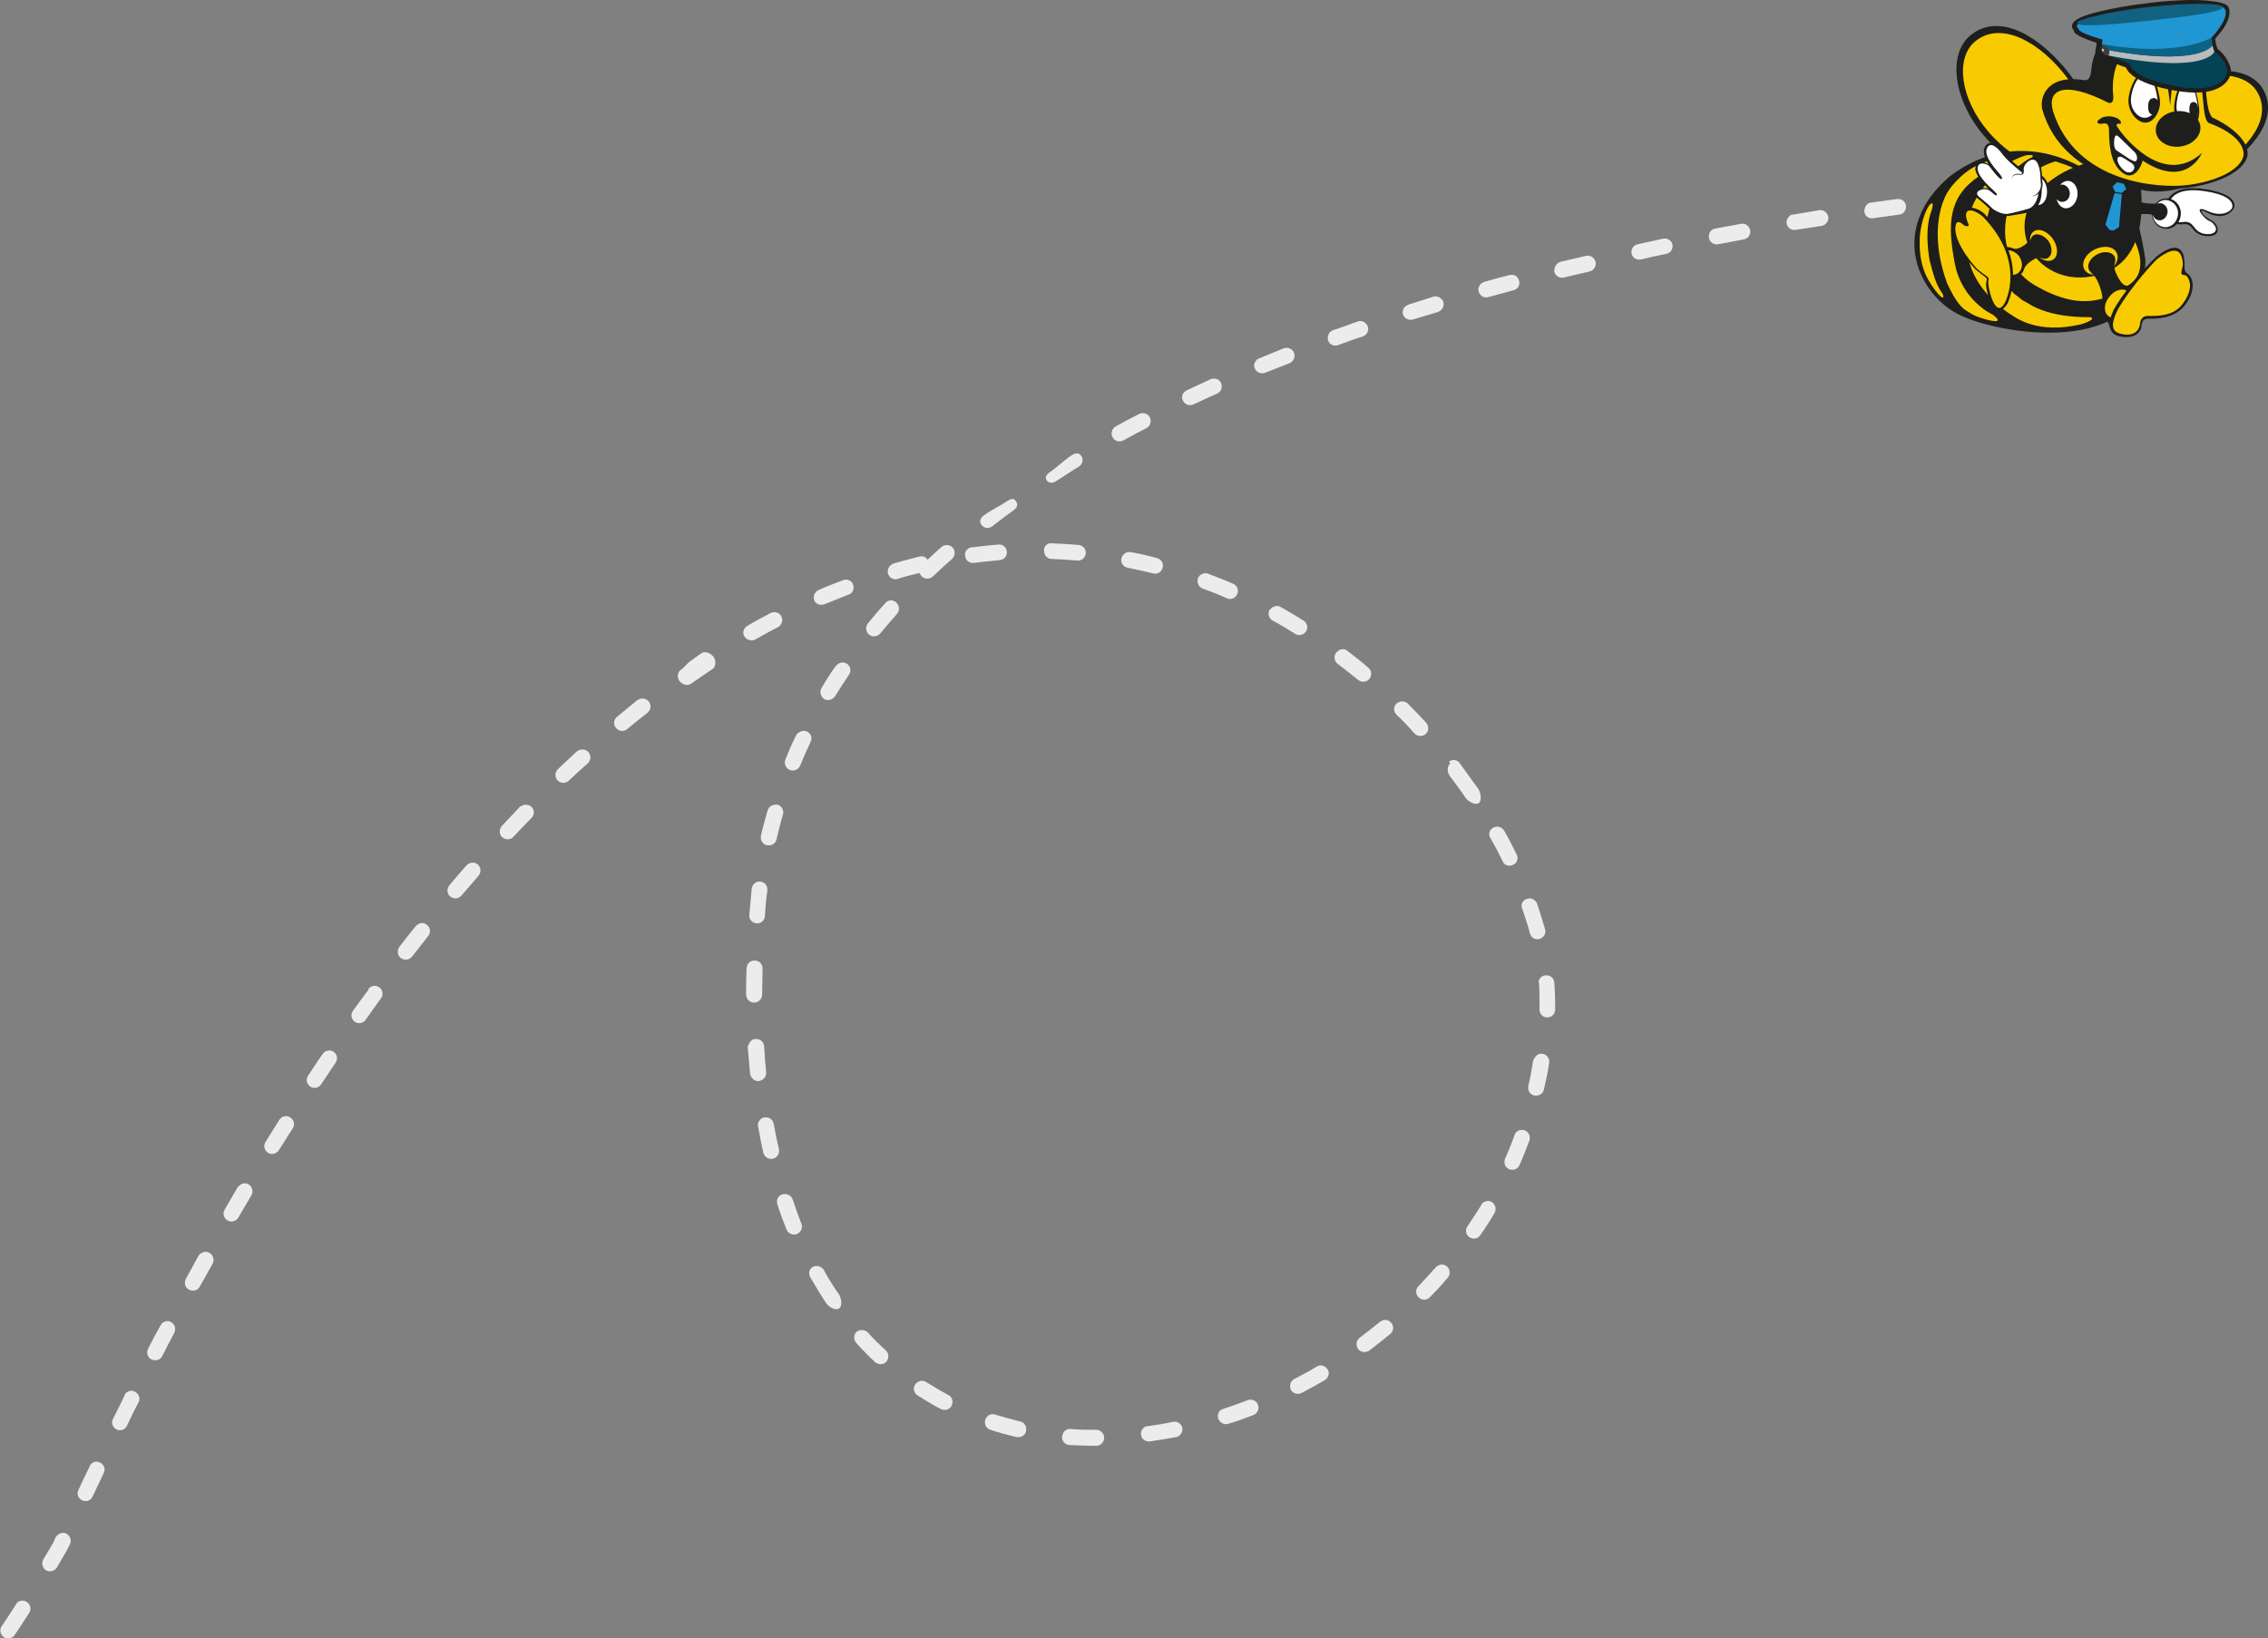 <?xml version="1.0" encoding="utf-8"?>
<!-- Generator: Adobe Illustrator 20.1.0, SVG Export Plug-In . SVG Version: 6.00 Build 0)  -->
<svg version="1.1" id="Layer_1" xmlns="http://www.w3.org/2000/svg" xmlns:xlink="http://www.w3.org/1999/xlink" x="0px" y="0px"
	 width="566.3px" height="409.2px" viewBox="0 0 566.3 409.2" style="enable-background:new 0 0 566.3 409.2;" xml:space="preserve"
	>
<rect x="0" y="0" width="566.3" height="409.2" fill="#808080" stroke="none"/>
<style type="text/css">
	.st0{opacity:0.9;fill:#FFFFFF;}
	.st1{fill:#FFFFFF;}
	.st2{fill:#C3C3C2;}
	.st3{fill:none;stroke:#AEAEAE;stroke-miterlimit:10;}
	.st4{fill:none;stroke:#AEAEAE;stroke-width:1.5;stroke-miterlimit:10;}
	.st5{fill:#1E1E1C;}
	.st6{fill:#F8CB00;}
	.st7{fill:#2E353D;}
	.st8{fill:#034356;}
	.st9{fill:#BCBBBB;}
	.st10{fill:#0B6284;}
	.st11{fill:#2096D3;}
	.st12{fill:#126180;}
	.st13{fill:#3D3D3C;}
	.st14{fill:#DAD9D8;}
	.st15{opacity:0.85;}
	.st16{opacity:0.8;}
	.st17{fill:none;stroke:#FFFFFF;stroke-linecap:round;stroke-linejoin:round;stroke-miterlimit:10;}
	.st18{opacity:0.8;fill:#FFFFFF;}
	.st19{fill:#2496D3;}
	.st20{opacity:0.65;fill:#2496D3;}
	.st21{fill:#3D3E3D;}
	.st22{fill:none;stroke:#FFFFFF;stroke-width:3.5;stroke-miterlimit:10;}
	.st23{fill:none;stroke:#2496D3;stroke-miterlimit:10;}
	.st24{fill:none;stroke:#2496D3;stroke-width:1.5;stroke-miterlimit:10;}
	.st25{opacity:0.8;fill:#2496D3;}
	.st26{opacity:0.75;}
	.st27{fill:none;stroke:#FFFFFF;stroke-width:2.5;stroke-miterlimit:10;}
	.st28{fill:none;stroke:#2496D3;stroke-width:0.5;stroke-miterlimit:10;}
	.st29{fill:none;stroke:#2496D3;stroke-width:2.375;stroke-linecap:round;stroke-linejoin:round;stroke-miterlimit:10;}
	.st30{fill:#2D3134;}
	.st31{fill:none;stroke:#000000;stroke-width:3.495;stroke-miterlimit:10;}
	.st32{fill:#2496D3;stroke:#000000;stroke-width:2.01;stroke-miterlimit:10;}
	.st33{fill:#2496D3;stroke:#000000;stroke-width:2.01;stroke-miterlimit:10;}
	.st34{fill:none;stroke:#000000;stroke-width:2;stroke-miterlimit:10;}
	.st35{fill:#2496D3;stroke:#000000;stroke-width:0.973;stroke-miterlimit:10;}
	.st36{fill:#2496D3;stroke:#000000;stroke-width:1.405;stroke-miterlimit:10;}
	.st37{fill:#2496D3;stroke:#000000;stroke-width:2;stroke-miterlimit:10;}
	.st38{fill:none;stroke:#000000;stroke-width:4;stroke-linejoin:round;stroke-miterlimit:10;}
	.st39{fill:none;stroke:#000000;stroke-width:3.878;stroke-linejoin:round;stroke-miterlimit:10;}
</style>
<g>
	<g class="st15">
		<path class="st1" d="M172.4,165.1c1-0.7,1.9-1.4,2.8-2c0.9-0.6,2.4,0.1,3,1c0.6,0.9,0.6,2.4-0.3,3c0,0,0,0,0,0
			c-1.8,1.2-3.6,2.4-5.4,3.7c0,0,0,0,0,0c-0.9,0.6-2.3,0.1-2.9-0.8c-0.6-0.9-0.4-2.2,0.5-2.8C170.9,166.7,171.5,165.7,172.4,165.1z
			 M159.3,174.8c0.8-0.6,2-0.4,2.7,0.4c0.7,0.9,0.5,2.1-0.3,2.8c-1.7,1.3-3.4,2.7-5.1,4.1c-0.8,0.7-2.1,0.6-2.8-0.3
			c-0.7-0.8-0.6-2.1,0.3-2.8c1.7-1.4,3.4-2.8,5.1-4.2C159.3,174.9,159.3,174.8,159.3,174.8z M186.5,156.4c0,0,0.1-0.1,0.1-0.1
			c1.9-1.1,3.9-2.2,5.8-3.2c1-0.5,2.2-0.1,2.7,0.8c0.5,1,0.1,2.2-0.8,2.7c-1.9,1-3.8,2-5.7,3.1c-0.9,0.5-2.1,0.2-2.7-0.7
			C185.3,158.1,185.6,157,186.5,156.4z M144.3,187.5c0.8-0.5,1.9-0.4,2.6,0.3c0.7,0.8,0.7,2-0.1,2.8c-1.6,1.4-3.2,2.9-4.8,4.4
			c-0.8,0.7-2,0.7-2.8-0.1c-0.7-0.8-0.7-2,0.1-2.8c1.6-1.5,3.2-3,4.8-4.5C144.2,187.7,144.3,187.6,144.3,187.5z M204,147.6
			c0.1-0.1,0.2-0.1,0.3-0.2c2-0.9,4.1-1.7,6.2-2.5c1-0.4,2.2,0.1,2.5,1.1c0.4,1-0.1,2.2-1.1,2.5c-2,0.8-4,1.6-6,2.4
			c-1,0.4-2.2,0-2.6-1C203,149.1,203.3,148.1,204,147.6z M130.2,201.3c0.8-0.5,1.8-0.4,2.5,0.2c0.8,0.8,0.8,2,0,2.8
			c-1.5,1.5-3,3.1-4.5,4.7c-0.7,0.8-2,0.8-2.8,0.1c-0.8-0.7-0.8-2-0.1-2.8c1.5-1.6,3-3.2,4.5-4.8C130,201.4,130.1,201.3,130.2,201.3
			z M222.6,141c0.2-0.1,0.4-0.2,0.6-0.3c2.2-0.6,4.3-1.2,6.4-1.7c0.8-0.2,1.6,0.1,2,0.8c1.2-1.1,2.3-2.2,3.5-3.2
			c0.8-0.7,2.1-0.6,2.8,0.2c0.7,0.8,0.6,2.1-0.2,2.8c-1.6,1.4-3.2,2.9-4.8,4.4c-0.8,0.7-2,0.7-2.8-0.1c-0.2-0.2-0.4-0.5-0.5-0.8
			c-1.8,0.4-3.7,0.9-5.5,1.5c-1,0.3-2.1-0.3-2.4-1.4C221.5,142.3,221.9,141.5,222.6,141z M262.3,117.8
			C262.3,117.8,262.3,117.8,262.3,117.8c1.9-1.3,3.4-2.9,5.3-4.1c0.9-0.6,1.8-0.7,2.4,0.2c0.6,0.9,0.3,2.1-0.7,2.7
			c-1.9,1.1-3.7,2.4-5.5,3.5c-0.9,0.6-1.9,0.7-2.5-0.2C260.8,119.1,261.4,118.4,262.3,117.8z M251.4,125.2c0.9-0.6,1.7-0.9,2.3,0
			c0.6,0.9,0.2,1.7-0.7,2.3c-1.8,1.3-3.5,2.6-5.2,3.9c-0.8,0.7-2.1,0.6-2.7-0.3c-0.7-0.9-0.3-1.7,0.6-2.4
			C247.4,127.4,249.5,126.5,251.4,125.2C251.4,125.2,251.4,125.2,251.4,125.2z M116.9,215.8c0.7-0.5,1.7-0.5,2.4,0.1
			c0.8,0.7,0.9,2,0.2,2.8c-1.4,1.6-2.8,3.3-4.3,5c-0.7,0.8-1.9,0.9-2.8,0.2c-0.8-0.7-0.9-1.9-0.2-2.8c1.4-1.7,2.9-3.4,4.3-5
			C116.6,216,116.8,215.9,116.9,215.8z M278.4,106.6c0.1,0,0.1-0.1,0.2-0.1c1.9-1.1,3.9-2.1,5.8-3.1c1-0.5,2.2-0.1,2.7,0.8
			c0.5,1,0.1,2.2-0.8,2.7c-1.9,1-3.9,2-5.8,3.1c-1,0.5-2.2,0.2-2.7-0.8C277.3,108.3,277.6,107.2,278.4,106.6z M296,97.7
			c0.1-0.1,0.2-0.1,0.3-0.2c2-0.9,4-1.9,6-2.8c1-0.4,2.2,0,2.6,1c0.4,1,0,2.2-1,2.6c-2,0.9-4,1.8-5.9,2.7c-1,0.5-2.2,0-2.6-0.9
			C294.9,99.3,295.2,98.2,296,97.7z M221.4,150.3c0.7-0.5,1.7-0.5,2.4,0.2c0.8,0.7,0.9,2,0.2,2.8c-1.4,1.6-2.9,3.3-4.2,4.9
			c-0.7,0.8-1.9,1-2.8,0.3c-0.8-0.7-1-1.9-0.3-2.8c1.4-1.7,2.8-3.4,4.3-5C221.1,150.5,221.3,150.4,221.4,150.3z M241.8,137
			c0.2-0.2,0.5-0.3,0.9-0.3c2.2-0.3,4.4-0.5,6.6-0.7c1.1-0.1,2,0.7,2.1,1.8c0.1,1.1-0.7,2-1.8,2.1c-2.1,0.2-4.3,0.4-6.4,0.7
			c-1.1,0.1-2.1-0.6-2.2-1.7C240.8,138.1,241.2,137.4,241.8,137z M104.3,230.9c0.7-0.5,1.6-0.5,2.3,0.1c0.9,0.7,1,1.9,0.3,2.8
			c-1.3,1.7-2.7,3.4-4,5.1c-0.7,0.9-1.9,1-2.8,0.4c-0.9-0.7-1-1.9-0.4-2.8c1.4-1.8,2.7-3.5,4.1-5.2C104,231.1,104.2,231,104.3,230.9
			z M314,89.7c0.1-0.1,0.2-0.1,0.4-0.2c2-0.8,4.1-1.7,6.1-2.5c1-0.4,2.2,0.1,2.6,1.1c0.4,1-0.1,2.2-1.1,2.6c-2,0.8-4.1,1.6-6.1,2.4
			c-1,0.4-2.2-0.1-2.6-1.1C312.9,91.2,313.3,90.3,314,89.7z M209.3,165.8c0.6-0.4,1.5-0.5,2.2,0c0.9,0.6,1.1,1.8,0.5,2.7
			c-1.2,1.8-2.4,3.6-3.5,5.4c-0.6,0.9-1.8,1.2-2.7,0.7c-0.9-0.6-1.2-1.8-0.7-2.7c1.1-1.9,2.3-3.8,3.6-5.6
			C208.9,166.1,209.1,166,209.3,165.8z M332.4,82.7c0.1-0.1,0.3-0.2,0.4-0.2c2.1-0.7,4.2-1.5,6.2-2.2c1-0.4,2.1,0.2,2.5,1.2
			c0.4,1-0.2,2.2-1.2,2.5c-2.1,0.7-4.1,1.4-6.2,2.2c-1,0.4-2.2-0.2-2.5-1.2C331.4,84.1,331.7,83.2,332.4,82.7z M92.4,246.6
			c0.7-0.5,1.6-0.5,2.3,0c0.9,0.6,1.1,1.9,0.4,2.8c-1.3,1.7-2.5,3.5-3.8,5.3c-0.6,0.9-1.9,1.1-2.7,0.5c-0.9-0.6-1.1-1.9-0.5-2.7
			c1.3-1.8,2.6-3.6,3.9-5.3C92.1,246.8,92.2,246.7,92.4,246.6z M261.4,136c0.3-0.2,0.7-0.4,1.2-0.3c2.2,0.1,4.5,0.2,6.7,0.4
			c1.1,0.1,1.9,1,1.8,2.1c-0.1,1.1-1,1.9-2.1,1.8c-2.1-0.2-4.3-0.3-6.4-0.4c-1.1,0-1.9-0.9-1.9-2C260.6,136.9,260.9,136.3,261.4,136
			z M351.1,76.4c0.2-0.1,0.3-0.2,0.5-0.3c2.1-0.7,4.2-1.3,6.3-2c1-0.3,2.1,0.3,2.5,1.3c0.3,1-0.3,2.1-1.3,2.5
			c-2.1,0.6-4.2,1.3-6.3,1.9c-1,0.3-2.1-0.2-2.5-1.3C350.1,77.7,350.4,76.8,351.1,76.4z M81.1,262.7c0.6-0.4,1.5-0.5,2.2,0
			c0.9,0.6,1.1,1.8,0.5,2.7c-1.2,1.8-2.4,3.6-3.6,5.4c-0.6,0.9-1.8,1.2-2.7,0.6c-0.9-0.6-1.2-1.8-0.6-2.7c1.2-1.8,2.4-3.7,3.7-5.5
			C80.7,263,80.9,262.8,81.1,262.7z M199.5,182.9c0.6-0.4,1.3-0.5,2-0.2c1,0.5,1.4,1.6,0.9,2.6c-0.9,1.9-1.8,3.9-2.6,5.9
			c-0.4,1-1.6,1.5-2.6,1.1c-1-0.4-1.5-1.6-1.1-2.6c0.8-2,1.7-4.1,2.7-6.1C199,183.3,199.2,183.1,199.5,182.9z M370,70.7
			c0.2-0.1,0.4-0.2,0.6-0.3c2.1-0.6,4.2-1.2,6.3-1.7c1.1-0.3,2.1,0.3,2.4,1.4c0.3,1.1-0.3,2.1-1.4,2.4c-2.1,0.6-4.2,1.1-6.3,1.7
			c-1,0.3-2.1-0.3-2.4-1.4C369,72.1,369.3,71.2,370,70.7z M70.3,279.1c0.6-0.4,1.5-0.5,2.2,0c0.9,0.6,1.2,1.8,0.6,2.7
			c-1.2,1.8-2.3,3.7-3.5,5.5c-0.6,0.9-1.8,1.2-2.7,0.6c-0.9-0.6-1.2-1.8-0.6-2.7c1.2-1.9,2.3-3.7,3.5-5.6
			C69.9,279.5,70.1,279.3,70.3,279.1z M280.9,138.2c0.4-0.3,0.9-0.4,1.5-0.3c2.2,0.4,4.4,0.9,6.5,1.5c1.1,0.3,1.7,1.3,1.4,2.4
			c-0.3,1.1-1.3,1.7-2.4,1.4c-2.1-0.5-4.2-1-6.3-1.4c-1.1-0.2-1.8-1.2-1.6-2.3C280.2,138.9,280.5,138.4,280.9,138.2z M389,65.7
			c0.2-0.1,0.4-0.2,0.6-0.3c2.1-0.5,4.3-1,6.4-1.5c1.1-0.2,2.1,0.4,2.4,1.5c0.2,1.1-0.4,2.1-1.5,2.4c-2.1,0.5-4.2,1-6.4,1.5
			c-1.1,0.3-2.1-0.4-2.4-1.4C388,67,388.4,66.2,389,65.7z M192.5,201.3c0.5-0.3,1.1-0.4,1.7-0.3c1,0.3,1.6,1.4,1.3,2.4
			c-0.6,2-1.1,4.1-1.6,6.2c-0.2,1.1-1.3,1.7-2.4,1.5c-1.1-0.2-1.7-1.3-1.5-2.4c0.5-2.2,1.1-4.3,1.7-6.4
			C191.9,201.9,192.1,201.5,192.5,201.3z M60,295.9c0.6-0.4,1.4-0.5,2.1-0.1c0.9,0.6,1.2,1.8,0.7,2.7c-1.1,1.9-2.2,3.7-3.3,5.6
			c-0.5,0.9-1.8,1.3-2.7,0.7c-0.9-0.5-1.3-1.8-0.7-2.7c1.1-1.9,2.2-3.8,3.3-5.7C59.6,296.3,59.8,296.1,60,295.9z M408.2,61.3
			c0.2-0.1,0.4-0.2,0.7-0.3c2.2-0.5,4.3-0.9,6.4-1.4c1.1-0.2,2.1,0.5,2.3,1.5c0.2,1.1-0.5,2.1-1.5,2.3c-2.1,0.4-4.3,0.9-6.4,1.4
			c-1.1,0.2-2.1-0.4-2.3-1.5C407.2,62.5,407.6,61.7,408.2,61.3z M50.2,313c0.6-0.4,1.4-0.5,2.1-0.1c0.9,0.5,1.3,1.7,0.8,2.7
			c-1.1,1.9-2.1,3.8-3.2,5.7c-0.5,1-1.7,1.3-2.7,0.8c-1-0.5-1.3-1.7-0.8-2.7c1.1-1.9,2.1-3.9,3.2-5.8
			C49.7,313.4,49.9,313.1,50.2,313z M299.9,143.5c0.5-0.3,1.2-0.5,1.8-0.2c2.1,0.8,4.2,1.6,6.2,2.5c1,0.4,1.5,1.6,1,2.6
			c-0.4,1-1.6,1.5-2.6,1c-2-0.9-4-1.7-6-2.4c-1-0.4-1.5-1.5-1.2-2.5C299.3,144,299.5,143.7,299.9,143.5z M427.5,57.4
			c0.2-0.1,0.5-0.3,0.7-0.3c2.2-0.4,4.3-0.8,6.5-1.2c1.1-0.2,2.1,0.5,2.3,1.6c0.2,1.1-0.5,2.1-1.6,2.3c-2.1,0.4-4.3,0.8-6.4,1.2
			c-1.1,0.2-2.1-0.5-2.3-1.6C426.6,58.6,426.9,57.8,427.5,57.4z M188.6,220.5c0.4-0.3,0.9-0.4,1.3-0.3c1.1,0.1,1.8,1.1,1.7,2.2
			c-0.3,2.1-0.5,4.3-0.6,6.4c-0.1,1.1-1,1.9-2.1,1.8c-1.1-0.1-1.9-1-1.8-2.1c0.2-2.2,0.4-4.5,0.6-6.6
			C187.8,221.3,188.1,220.8,188.6,220.5z M40.7,330.3c0.6-0.4,1.4-0.5,2-0.1c1,0.5,1.3,1.7,0.8,2.7c-1,1.9-2,3.8-3,5.8
			c-0.5,1-1.7,1.3-2.7,0.8c-1-0.5-1.3-1.7-0.8-2.7c1-2,2-3.9,3.1-5.8C40.3,330.7,40.5,330.4,40.7,330.3z M446.9,53.9
			c0.2-0.2,0.5-0.3,0.8-0.3c2.2-0.4,4.4-0.7,6.5-1.1c1.1-0.2,2.1,0.6,2.3,1.6c0.2,1.1-0.6,2.1-1.6,2.3c-2.1,0.3-4.3,0.7-6.5,1
			c-1.1,0.2-2.1-0.5-2.3-1.6C446,55.1,446.3,54.4,446.9,53.9z M187.3,240.2c0.3-0.2,0.7-0.3,1.2-0.3c1.1,0,1.9,0.9,1.9,2
			c0,2.2-0.1,4.4-0.1,6.5c0,1.1-0.9,2-2,2c-1.1,0-2-0.9-2-2c0-2.2,0-4.4,0.1-6.6C186.5,241.1,186.8,240.5,187.3,240.2z M317.7,151.7
			c0.6-0.4,1.4-0.5,2.1-0.1c1.9,1.1,3.8,2.2,5.7,3.4c0.9,0.6,1.2,1.8,0.6,2.7c-0.6,0.9-1.8,1.2-2.7,0.6c-1.8-1.1-3.7-2.3-5.6-3.3
			c-1-0.5-1.3-1.7-0.8-2.7C317.3,152.1,317.5,151.9,317.7,151.7z M466.4,50.9c0.2-0.2,0.5-0.3,0.8-0.3c2.2-0.3,4.4-0.6,6.5-0.9
			c1.1-0.1,2.1,0.6,2.2,1.7c0.1,1.1-0.6,2.1-1.7,2.2c-2.1,0.3-4.3,0.6-6.5,0.9c-1.1,0.2-2.1-0.6-2.2-1.7
			C465.5,52.1,465.8,51.3,466.4,50.9z M31.7,347.7c0.6-0.4,1.3-0.5,2-0.1c1,0.5,1.4,1.7,0.9,2.6c-1,1.9-2,3.9-2.9,5.9
			c-0.5,1-1.7,1.4-2.6,0.9c-1-0.5-1.4-1.7-0.9-2.6c1-2,2-3.9,2.9-5.9C31.2,348.2,31.4,347.9,31.7,347.7z M486,48.4
			c0.3-0.2,0.5-0.3,0.9-0.3c2.2-0.3,4.4-0.5,6.5-0.8c1.1-0.1,2.1,0.7,2.2,1.7c0.1,1.1-0.7,2.1-1.7,2.2c-2.1,0.2-4.3,0.5-6.5,0.8
			c-1.1,0.1-2.1-0.6-2.2-1.7C485,49.5,485.4,48.8,486,48.4z M23,365.4c0.6-0.4,1.3-0.5,2-0.1c1,0.5,1.4,1.6,0.9,2.6
			c-0.9,2-1.9,3.9-2.8,5.9c-0.5,1-1.6,1.4-2.6,0.9c-1-0.5-1.4-1.6-0.9-2.6c0.9-2,1.9-4,2.8-5.9C22.5,365.9,22.7,365.6,23,365.4z
			 M187.7,259.8c0.3-0.2,0.6-0.3,1-0.3c1.1-0.1,2,0.7,2.1,1.8c0.1,2.2,0.3,4.4,0.5,6.5c0.1,1.1-0.7,2-1.8,2.2
			c-1.1,0.1-2-0.7-2.2-1.8c-0.2-2.2-0.4-4.4-0.6-6.6C186.8,260.9,187.2,260.2,187.7,259.8z M334.2,162.5c0.7-0.5,1.6-0.5,2.3,0.1
			c1.7,1.3,3.5,2.7,5.2,4.2c0.8,0.7,0.9,1.9,0.2,2.8c-0.7,0.8-1.9,0.9-2.8,0.2c-1.7-1.4-3.4-2.7-5.1-4c-0.9-0.7-1-1.9-0.4-2.8
			C333.9,162.8,334,162.6,334.2,162.5z M505.6,46.2c0.3-0.2,0.6-0.3,0.9-0.3c2.3-0.2,4.4-0.4,6.6-0.6c1.1-0.1,2,0.7,2.1,1.8
			c0.1,1.1-0.7,2-1.8,2.1c-2.1,0.2-4.3,0.4-6.5,0.6c-1.1,0.1-2-0.7-2.2-1.8C504.7,47.3,505,46.6,505.6,46.2z M14.6,383.2
			c0.6-0.4,1.3-0.5,1.9-0.2c1,0.5,1.4,1.6,1,2.6l-0.8,1.6c0,0-0.9,1.5-2.5,4.3c-0.6,0.9-1.8,1.2-2.7,0.7c-0.9-0.6-1.2-1.8-0.7-2.7
			c1.4-2.4,2.3-3.8,2.5-4.2l0.6-1.4C14.1,383.7,14.3,383.4,14.6,383.2z M4.5,400.1c0.6-0.4,1.5-0.5,2.2,0c0.9,0.6,1.2,1.8,0.6,2.7
			c-1.1,1.7-2.3,3.6-3.6,5.5c-0.6,0.9-1.8,1.2-2.7,0.6c-0.9-0.6-1.2-1.8-0.6-2.7c1.3-1.9,2.5-3.8,3.6-5.5
			C4.1,400.5,4.2,400.3,4.5,400.1z M190.1,279.4c0.2-0.2,0.5-0.3,0.8-0.3c1.1-0.2,2.1,0.5,2.3,1.6c0.4,2.2,0.8,4.3,1.3,6.3
			c0.2,1.1-0.4,2.1-1.5,2.4c-1.1,0.2-2.1-0.4-2.4-1.5c-0.5-2.1-0.9-4.3-1.3-6.5C189.1,280.6,189.5,279.8,190.1,279.4z M349,175.5
			c0.8-0.5,1.8-0.4,2.5,0.2c1.6,1.6,3.1,3.2,4.6,4.8c0.7,0.8,0.7,2.1-0.1,2.8c-0.8,0.7-2,0.7-2.8-0.1c-1.4-1.6-2.9-3.2-4.5-4.7
			c-0.8-0.8-0.8-2,0-2.8C348.8,175.6,348.9,175.6,349,175.5z M194.9,298.5c0.1-0.1,0.3-0.2,0.5-0.2c1-0.3,2.1,0.2,2.5,1.2
			c0.7,2.1,1.4,4.1,2.2,6.1c0.4,1-0.1,2.2-1.1,2.6c-1,0.4-2.2-0.1-2.6-1.1c-0.8-2-1.6-4.1-2.3-6.3
			C193.8,299.8,194.2,298.9,194.9,298.5z M361.8,190.2c0.9-0.6,1.9-0.5,2.6,0.3c1.3,1.8,3.4,4.7,4.7,6.5c0.6,0.9,1,3,0.1,3.6
			c0,0,0,0,0,0c-0.9,0.6-2.7-0.5-3.3-1.4c-1.2-1.8-2.6-3.7-3.9-5.4c-0.7-0.9-0.7-2.5,0.1-3.1C362.1,190.7,361.8,190.2,361.8,190.2z
			 M202.8,316.5c0,0,0.1,0,0.2-0.1c0.9-0.5,2.2-0.1,2.7,0.8c1,1.9,2.6,4.4,3.8,6.1c0.6,0.9,0.9,2.9,0,3.5c0,0,0,0,0,0
			c-0.9,0.6-2.6-0.4-3.2-1.3c-1.2-1.8-2.7-4.3-3.8-6.2C201.8,318.4,201.9,317.1,202.8,316.5z M372.7,206.8c0,0,0.1-0.1,0.2-0.1
			c1-0.5,2.1-0.2,2.7,0.8c1.1,1.9,2.1,3.9,3.1,5.9c0.5,1,0.1,2.2-0.9,2.6c-1,0.5-2.2,0.1-2.6-0.9c-0.9-1.9-1.9-3.8-3-5.7
			C371.6,208.5,371.8,207.4,372.7,206.8z M214.1,332.5c0.8-0.5,1.9-0.4,2.6,0.3c1.4,1.6,3,3.1,4.5,4.5c0.8,0.7,0.8,2,0.1,2.8
			c-0.7,0.8-2,0.8-2.8,0.1c-1.6-1.5-3.2-3.1-4.7-4.8c-0.7-0.8-0.7-2.1,0.1-2.8C214,332.6,214.1,332.5,214.1,332.5z M380.8,224.7
			c0.1-0.1,0.3-0.2,0.5-0.2c1-0.4,2.1,0.2,2.5,1.2c0.7,2.1,1.4,4.3,2,6.4c0.3,1.1-0.4,2.1-1.4,2.4c-1.1,0.3-2.1-0.3-2.4-1.4
			c-0.5-2-1.2-4.1-1.9-6.1C379.7,226.1,380,225.2,380.8,224.7z M229.1,345.2c0.6-0.4,1.5-0.5,2.2,0c1.8,1.1,3.6,2.2,5.5,3.2
			c1,0.5,1.3,1.7,0.8,2.7c-0.5,1-1.7,1.3-2.7,0.8c-2-1-3.9-2.2-5.8-3.4c-0.9-0.6-1.2-1.8-0.6-2.7
			C228.7,345.5,228.9,345.3,229.1,345.2z M385,243.9c0.3-0.2,0.6-0.3,1-0.3c1.1-0.1,2,0.7,2.1,1.8c0.1,1.6,0.2,3.2,0.2,4.8
			c0,0.7,0,1.3,0,2c0,1.1-0.9,1.9-2,1.9c-1.1,0-1.9-0.9-1.9-2c0-0.6,0-1.3,0-1.9c0-1.4,0-2.9-0.1-4.5C384,245,384.4,244.3,385,243.9
			z M246.8,353.5c0.5-0.3,1.1-0.4,1.7-0.2c2,0.6,4.1,1.2,6.2,1.7c1.1,0.2,1.7,1.3,1.5,2.4c-0.2,1.1-1.3,1.7-2.4,1.5
			c-2.2-0.5-4.4-1.1-6.5-1.8c-1-0.3-1.6-1.4-1.3-2.5C246.2,354.1,246.5,353.8,246.8,353.5z M383.8,263.5c0.4-0.3,0.9-0.4,1.4-0.3
			c1.1,0.2,1.8,1.2,1.6,2.3c-0.3,2.2-0.8,4.4-1.3,6.6c-0.2,1.1-1.3,1.7-2.4,1.5c-1.1-0.2-1.7-1.3-1.5-2.4c0.5-2.1,0.9-4.2,1.2-6.3
			C383.1,264.3,383.4,263.8,383.8,263.5z M266.1,357.2c0.4-0.2,0.8-0.4,1.2-0.3c2.1,0.2,4.3,0.2,6.4,0.2c1.1,0,2,0.9,2,2
			c0,1.1-0.9,2-2,2c-2.2,0-4.5-0.1-6.7-0.2c-1.1-0.1-1.9-1-1.8-2.1C265.3,358.1,265.6,357.5,266.1,357.2z M378.9,282.5
			c0.5-0.3,1.2-0.4,1.8-0.2c1,0.4,1.5,1.5,1.2,2.5c-0.8,2.1-1.6,4.2-2.5,6.2c-0.4,1-1.6,1.4-2.6,1c-1-0.4-1.4-1.6-1-2.6
			c0.9-2,1.7-4,2.4-6C378.3,283.1,378.5,282.8,378.9,282.5z M285.7,356.5c0.2-0.2,0.5-0.3,0.8-0.3c2.1-0.3,4.2-0.6,6.4-1.1
			c1.1-0.2,2.1,0.5,2.3,1.5c0.2,1.1-0.5,2.1-1.5,2.3c-2.2,0.4-4.4,0.8-6.6,1.1c-1.1,0.1-2.1-0.6-2.2-1.7
			C284.8,357.7,285.1,356.9,285.7,356.5z M370.4,300.3c0.6-0.4,1.4-0.5,2.1-0.1c0.9,0.6,1.2,1.8,0.7,2.7c-1.1,1.9-2.3,3.8-3.6,5.6
			c-0.6,0.9-1.8,1.1-2.7,0.5c-0.9-0.6-1.1-1.8-0.5-2.7c1.2-1.8,2.4-3.6,3.5-5.4C370,300.6,370.2,300.4,370.4,300.3z M304.9,352.1
			c0.2-0.1,0.3-0.2,0.5-0.2c2-0.7,4.1-1.4,6.1-2.2c1-0.4,2.2,0.1,2.6,1.1c0.4,1-0.1,2.2-1.1,2.6c-2.1,0.8-4.2,1.6-6.3,2.2
			c-1,0.3-2.1-0.2-2.5-1.3C303.9,353.5,304.2,352.6,304.9,352.1z M358.9,316.2c0.7-0.5,1.7-0.5,2.4,0.1c0.8,0.7,0.9,2,0.2,2.8
			c-1.4,1.7-2.9,3.3-4.5,4.9c-0.7,0.8-2,0.8-2.8,0c-0.8-0.8-0.8-2,0-2.8c1.5-1.6,3-3.2,4.4-4.8C358.6,316.4,358.7,316.3,358.9,316.2
			z M323,344.5c0.1,0,0.1-0.1,0.2-0.1c1.9-1,3.8-2,5.6-3.1c0.9-0.6,2.1-0.2,2.7,0.7c0.6,0.9,0.2,2.1-0.7,2.7
			c-1.9,1.1-3.9,2.2-5.8,3.2c-1,0.5-2.2,0.1-2.7-0.8C321.9,346.1,322.2,345,323,344.5z M344.8,330c0.8-0.6,2-0.4,2.6,0.4
			c0.7,0.8,0.6,2.1-0.3,2.8c-1.7,1.4-3.5,2.8-5.2,4.1c-0.9,0.6-2.1,0.5-2.8-0.4c-0.6-0.9-0.5-2.1,0.4-2.8c1.7-1.3,3.4-2.6,5.1-4
			C344.7,330.1,344.8,330,344.8,330z"/>
	</g>
	<g>
		<path class="st5" d="M541.4,49.7c0,0,1.4-3.6,8.9-2.5c7.5,1.1,7.7,3.5,7.6,4.4c-0.1,0.9-2.4,3.7-6.6,1.6c-1.6-0.8-1.9-0.9-1.4,0
			c0.5,0.9,1.5,1.4,2.5,2c1.1,0.5,2.4,3,0,3.7c-3,0.4-4.3-0.9-5-1.9c-0.8-1-1.5-1.1-2.2-1c-0.8,0.1-2.3,0.1-3.1-1.2"/>
		<path class="st1" d="M542,49.9c0,0,1.2-3.2,8.2-2.2c7,1,7.3,3.1,7.2,4c-0.1,0.9-2.5,2.8-6.4,0.9c-1.5-0.7-2.1-0.4-1.6,0.4
			c0.5,0.8,1.4,1.9,2.5,2.3c1,0.5,2.5,2.5,0.2,3.1c-2.8,0.4-3.8-1.1-4.5-2c-0.7-0.9-1.4-1-2.1-1c-0.7,0.1-2.2,0.4-2.9-0.8"/>
		<path class="st5" d="M519.2,41.4c5.5-4.6,3.8-15.7-3.8-24.6c-7.6-8.9-17-13.5-23.6-7.8c-5.4,4.7-4.1,15.8,3.5,24.8
			C502.9,42.7,513.7,46,519.2,41.4"/>
		<path class="st6" d="M521.1,42.7c4.9-4.1,0.5-17-6.4-25.1c-6.9-8.1-15.8-12.2-21.7-7.1c-4.8,4.2-3.5,14.2,3.4,22.3
			C503.3,41,516.2,46.8,521.1,42.7"/>
		<path class="st5" d="M520.5,42.3c0,0-16.3-11.4-33.6,1.7c-15.2,12.9-8.4,28.8,1.7,34.3c10.1,5.5,47,11.2,47.1-13.3
			C532.2,41.2,525.1,44.9,520.5,42.3"/>
		<path class="st6" d="M503.1,73.5c0,0-7.9-6.7-7.1-17.3c0.9-10.6,9.6-16.2,11.4-16.9c0.7-0.8-0.9-0.6-1.5-0.5
			c-0.7,0.1-4.6,1.6-6.7,3.7c-2.1,2.1-10.5,9-7.7,22c1.5,7.6,8.7,13.4,13,15.4C505.8,78,508,77,503.1,73.5"/>
		<path class="st5" d="M529.1,43.6c3.5,5.8,14.3,5.6,24.2-0.3c9.9-6,15.9-14.3,11.6-21.3c-3.6-5.7-14.5-5.9-24.3,0.1
			C530.7,28,525.6,37.8,529.1,43.6"/>
		<path class="st6" d="M530.5,42.7c3.2,5.3,13.2,5.2,22.3-0.3c9.1-5.5,14.7-13.2,10.7-19.6c-3.3-5.3-13.3-5.4-22.5,0.1
			C531.9,28.4,527.3,37.4,530.5,42.7"/>
		<path class="st6" d="M532.6,59.4c0,0,4.6,7.8-0.8,11.6c-5.4,3.8-12,7.1-23.8,0.2c-11.8-6.9-8.9-26.8,5.2-30.9
			c5.9,1.8,6.5,2.9,6.9,3.5C520.5,44.3,532.6,59.4,532.6,59.4"/>
		<path class="st6" d="M521.6,79.2c0,0-9.4,0.4-15.3-3.5c-4.1-2.4-10.2-4.5-5.2,1.7c1.8,2.2,7.7,6.1,18.5,3.6
			C522.3,80.2,523.2,79.3,521.6,79.2"/>
		<path class="st6" d="M497.6,78.6c0,0-7.7-3.4-9.5-12.8c-1.9-9.9-1.6-16.6,5.9-21.7c2.6-1.7,2.8-1.4,3.7-2.4
			c1.6-1.8,1.2-2.1,0.1-1.9c-1.7,0.2-2.5,1-4.4,1.7c-1.9,0.7-6.2,4.2-7.8,7.8c-1.3,2.9-3.5,10.4,0.6,21.5c2.3,4.9,3.6,6.1,5.1,7
			c1.7,1.1,2.3,1.3,4.3,1.9C497.3,80.2,500.6,80.9,497.6,78.6"/>
		<path class="st6" d="M482.2,52.9c0,0-1.8,3.8-0.4,12.1c1,3.8,1.6,6,3,8c0.8,1.1,0.7,2.5-1.6-0.5c-2.3-3.1-4.3-6.7-3.8-13.9
			C480.3,51.2,483.7,48.5,482.2,52.9"/>
		<path class="st5" d="M505.6,58c0.9,7.2,7.8,12.1,15.5,11.2c15.2-1.8,14.1-17.7,13.2-24.9c-0.5-4-2.4-3.1-5.8-5.1
			c-2.6-1.6-2.1,0.8-5.5,1.2C515.4,41.4,504.4,48.3,505.6,58"/>
		<path class="st6" d="M528.5,63.1c-0.8-1.6-3.2-1.9-5.5-0.8c-2.2,1.1-3.4,3.3-2.6,4.9c0.8,1.6,3.2,1.9,5.5,0.8
			C528.2,66.8,529.3,64.7,528.5,63.1"/>
		<path class="st5" d="M528,65.8c0,0-0.4,0.6,0.3,2.3c0.8,1.7,2.2,4.8,4.4,2.4c2.2-2.4,0.2,9.8,0.2,9.8l-4.9,1.1l-1.1,0.5
			c0,0-0.5-1.8-1.4-2.4c-1-0.9-1-3.5-0.6-4.4c0.4-0.9-1-6.1-2.9-7"/>
		<path class="st5" d="M520.3,20c1,0.2,1.6-0.4,1.8-2c0.2-1.3,0.4-6.4,4.3-8.1l0,0c2.1-1,4.2-1.2,5.9-1c-0.2-1.4-0.8-3.1-2.3-3.9
			c-0.2,0.1-0.3,0.2-0.5,0.3c-1.7,0.7-3.4,0.6-4.1-1.1c-0.7-1.7,1.8-0.3,3.5-1c1.7-0.7,3.2-2.4,3.9-0.7c0.4,1.1-1.2,0.9-1.8,1.7
			c0.8,0.5,2.8,2.1,3.5,5.2c2.1,0.6,3.4,1.6,3.7,1.7c0.5,0.3,1.4,0.4,2.5,0.1c0.5-0.2,1-0.4,1.6-0.5C542,9.7,541.6,9,541,8.5
			c-0.2,0.1-0.3,0.1-0.5,0.1c-1.3,0.2-2.6-0.8-2.7-2.1c-0.2-1.3,0.8-2.6,2.1-2.7c1.3-0.2,2.6,0.8,2.7,2.1c0.1,0.7-0.1,1.4-0.6,1.9
			c0.3,0.3,1.1,1.2,1.7,2.6c0.7,0,1.4,0,2,0.2c0.7,0.1,0.7-0.1,1.1-0.3c1.3-0.7,3.5-1,5.3,0.2c-1.2,0.1-2.5,0.2-3.4,1.6
			c1-0.6,3.2,0,4.5,1.2c-3.6-0.3-3.9,1.6-3.6,2.4c0.2,0.4,0.3,0.9,0.4,1.5c1.2,5.5,0.6,9.5,2.3,12.1c0,0,9.3,4,8.9,9.5
			c-0.8,4.2-7.9,7.2-15.1,8.1c-7.3,0.9-30.9-0.8-36.2-19.7C509.3,23.9,511.4,18.6,520.3,20"/>
		<path class="st6" d="M551.7,30.8c0,0,8.8,2.9,8.5,8c-0.7,3.8-7.3,6.6-13.9,7.4c-6.7,0.9-28-0.2-33.7-18.5c-1.5-5.2,2.6-7.8,13.9-2
			c1.2,0.2,1.3-0.9,1.1-2.5c-0.2-1.5-0.2-10.7,5.8-10.9c6.8,0.3,6.9,4.4,7.3,6.1c0.4,1.7,1.2,7.9,1.2,7.9s0.4-7.1,1.5-9.6
			c1.2-2.3,4.8-2.6,5.9,2.4C550.4,24.3,549.9,30.2,551.7,30.8"/>
		<path class="st5" d="M531.5,25.9c0.3,2.7,2.6,5,4.5,4.7c1.9-0.2,3.6-3,3.3-5.7c-0.4-2.7-1.7-7.6-3.6-7.3
			C533.3,17.9,531.1,23.2,531.5,25.9"/>
		<path class="st5" d="M549.8,38.2c0,0-3.8,9.2-14.8,1.9c-0.4,1.7-2.2,5-4.8,3.2c-2.6-1.8-3.6-5.2-3.6-10.9c0-1.7-1-1.7-1.7-1.5
			c-0.8,0.2-2.2-0.3-0.1-1.5c1.8-0.8,4.2-0.1,4.7,0.9c0.3,0.8-0.2,0.6-0.7,0.6c-0.3,0-0.5,0.4,0.1,1.1
			C529.3,32.8,539.8,47.3,549.8,38.2"/>
		<path class="st1" d="M529.2,34.3L533,38c0,0,0.7,0.7,0.6,1.6c-0.1,1-0.7,0.8-1.9,0.1c-1.4-0.9-3.3-2.2-3.3-2.2s-0.7-0.4-0.5-2.5
			C528.1,33.1,528.8,34,529.2,34.3"/>
		<path class="st1" d="M530.1,39.4c0.1,0,2.1,1.3,2.1,1.3s1.1,0.7,0.6,1.6c-0.4,0.8-1.4,1.1-2.4,0.3c-1-0.8-1.7-2-1.7-2.7
			C528.6,39.3,529.2,38.8,530.1,39.4"/>
		<path class="st1" d="M532.1,25.6c0.3,2.4,2.1,4,3.7,3.8c1.7-0.2,3.2-2.3,2.9-4.7c-0.3-2.4-1.5-6.6-3.1-6.3
			C533.5,18.7,531.8,23.3,532.1,25.6"/>
		<path class="st5" d="M536.4,27.2c0.1,0.9,0.5,1.5,1.3,1.4c0.8-0.1,1.6-1.6,1.5-2.5c-0.1-0.9-0.8-1.7-1.5-1.6
			C536.3,24.6,536.3,26.3,536.4,27.2"/>
		<path class="st5" d="M542.9,27.7c0.3,2.7,2.2,5,3.7,4.8c1.6-0.2,2.8-2.9,2.5-5.6c-0.3-2.7-1.5-7.6-3.1-7.4
			C544.2,19.8,542.6,25,542.9,27.7"/>
		<path class="st1" d="M543.5,27.4c0.3,2.4,1.8,4.1,3.1,3.9c1.3-0.2,2.5-2.2,2.2-4.6c-0.3-2.4-1.3-6.6-2.7-6.4
			C544.4,20.6,543.2,25.1,543.5,27.4"/>
		<path class="st5" d="M546.7,28.1c0.1,0.9,0.6,2.4,1.2,2.4c0.6-0.1,1.1-2.5,1-3.3c-0.1-0.9-0.4-1.8-1.3-1.7
			C546.6,25.5,546.6,27.2,546.7,28.1"/>
		<path class="st5" d="M538.3,32.9c0.3,2.4,3,4.1,6.1,3.7c3.1-0.4,5.3-2.7,5-5.1c-0.3-2.4-3-4.1-6.1-3.7
			C540.3,28.1,538,30.4,538.3,32.9"/>
		<path class="st1" d="M516.6,45.2c-1.4-0.2-2.8,1.1-3.1,3c-0.3,1.9,0.7,3.6,2.1,3.8c1.4,0.2,2.8-1.1,3.1-3
			C519,47.1,518,45.4,516.6,45.2"/>
		<path class="st6" d="M531.3,72.8c-1.2-1-3.3-0.4-4.6,1.3c-1.4,1.7-1.5,3.8-0.3,4.8c1.2,1,3.3,0.4,4.6-1.3
			C532.4,75.9,532.5,73.8,531.3,72.8"/>
		<path class="st6" d="M507.8,57.8c-1.3,0.9-1.2,3.2,0.1,5.1c1.4,2,3.5,2.8,4.8,1.9c1.3-0.9,1.2-3.2-0.1-5.1
			C511.2,57.7,509.1,56.9,507.8,57.8"/>
		<path class="st5" d="M509.5,45.5c0.5,1.7,4.3,0.9,4.6,0.8c0.2-0.1,0.4-0.2,0.6-0.2c1-0.1,2,0.8,2.1,2c0.1,1.2-0.6,2.2-1.7,2.3
			c-0.6,0.1-1.2-0.2-1.6-0.7c-0.9-0.6-3.1-0.2-3,0.4c0.1,0.7-3.3,0.9-3.3,0.9S509,43.7,509.5,45.5"/>
		<path class="st5" d="M528,64.1c-0.6-1.2-2.6-1.5-4.3-0.6c-1.8,0.9-2.7,2.6-2.1,3.9c0.6,1.2,2.6,1.5,4.3,0.6
			C527.7,67.1,528.6,65.3,528,64.1"/>
		<path class="st5" d="M507.7,58.8c-1,0.7-1,2.5,0,4.1c1.1,1.5,2.8,2.2,3.8,1.4c1-0.7,1-2.5,0-4.1C510.4,58.8,508.7,58.1,507.7,58.8
			"/>
		<path class="st5" d="M507.2,59.6c0,0-2.4,3-4.6,2.5c-1.2-0.4-1.4,0.6-0.7,1.6c0.7,1,1.6,2.9,2.2,3.1c0.6,0.2,0.8,1.4,1.5-0.1
			c0.6-1,2.8-2.5,3.8-2.5c1.3,0,2-1.6,1.6-2.1C510.5,61.6,510.2,59.3,507.2,59.6"/>
		<path class="st5" d="M504.5,68.6c1.4-1.2,1.4-3.6-0.1-5.3c-1.5-1.7-3.8-2.1-5.2-0.9c-1.4,1.2-1.4,3.6,0.1,5.3
			C500.8,69.4,503.1,69.8,504.5,68.6"/>
		<path class="st6" d="M504,68.1c1.2-1,1.1-2.9,0-4.3c-1.2-1.4-3.1-1.7-4.3-0.7c-1.2,1-1.1,2.9,0,4.3C501,68.7,502.9,69.1,504,68.1"
			/>
		<path class="st5" d="M501.2,75.9c0,0,5.8-10.9-5.8-22.6c-2.7-2.3-6.6-2-4.9,2.1c0.5,0.9-0.3,0.1-0.7-0.4c-0.4-0.4-1.8-0.6-2,1
			c-0.3,1.6,0.1,5.4,5.4,11.2c2.5,2.2,3.2,2,2.8,3.1C495.4,71.8,497.9,81.2,501.2,75.9"/>
		<path class="st6" d="M500.7,75.4c0,0,5.3-10.1-5.6-21.3c-2.6-2.2-5.6-2.5-3.5,2.1c0,0.5-1,0.3-1.4-0.1c-0.4-0.4-1.7-1.3-1.9,0.3
			c-0.3,1.5,0.3,5.1,5.3,10.7c2.4,2.1,3.2,1.9,2.9,3C496.1,71,498.2,80.5,500.7,75.4"/>
		<path class="st5" d="M508.3,43.5c-1.6,0.2-2.6,2.2-2.3,4.4c0.3,2.2,1.8,3.9,3.3,3.7c1.6-0.2,2.6-2.2,2.3-4.4
			C511.4,45,509.9,43.3,508.3,43.5"/>
		<path class="st1" d="M508.2,44c-1.4,0.2-2.2,1.9-2,3.9c0.2,2,1.5,3.5,2.9,3.3c1.4-0.2,2.2-1.9,2-3.9
			C510.9,45.3,509.6,43.9,508.2,44"/>
		<path class="st5" d="M508.1,44.6c0,0-6-4-7.9-6.7c-2-2.7-4.1-2.9-4.8-0.7c-0.4,2.2,1.5,4.2,1.3,3.9c-0.2-0.2-3-1.7-3.5,1
			c0.1,2.3,3.9,5.6,3.9,5.6s-0.5-1-2.2-0.7c-1.7,0.3-2.2,1.7-1.2,2.5c1,0.7,3.2,2.7,3.5,3.1c0.3,0.3,2.7,1.6,4.6,1.3
			c1.8-0.3,4.8-0.8,5.4-1c1.2-0.3,2.2-2.5,2.3-2.9C509.6,49.6,510.7,44.9,508.1,44.6"/>
		<path class="st1" d="M507.4,45c0,0-5.6-4-7.4-6.5c-1.8-2.4-3.4-3.1-4-1.1c-0.4,2,2.5,5.1,3.1,5.8c0.6,0.7,1.2,1.7,0.5,1.5
			c-0.7-0.2-2.7-3-2.9-3.2c-0.3-0.5-3-1.5-2.9,0.7c0.1,2.1,3.7,5.1,3.7,5.1l1,1c0,0,0.4,0.9-0.5,0.3c-0.9-0.7-1.5-1.6-3-1.3
			c-1.5,0.3-1.7,1.2-0.8,1.9c0.9,0.7,2.7,2.2,3.1,2.7c0.2,0.3,2.4,1.8,4.1,1.5c1.7-0.3,4.8-1.2,5.2-1.3c1.4-0.5,2-2.3,2.1-2.6
			C508.9,49.2,509.8,45.3,507.4,45"/>
		<path class="st5" d="M502.5,46.3c0,0-1-2.8,1.3-2.9c0.9,0.1,1.3,0.3,1.1-1.1c-0.2-1.5,2.7-4.1,4-2.2c1.2,1.9,0.9,4.5,1.1,5.6
			c0.2,1.1-0.6,3-2.4,3.3"/>
		<path class="st1" d="M502.1,46.4c0,0-0.5-2.8,1.7-2.8c0.9,0.1,1.7,0.2,1.5-1.2c-0.2-1.4,2.2-3.6,3.3-1.9c1.1,1.8,0.8,4.3,1,5.3
			c0.2,1-0.5,2.9-2.3,3.2"/>
		<path class="st5" d="M532.8,49.8c-1-0.1-1.9,0.8-2.1,2c-0.2,1.3,0.4,2.4,1.4,2.6c1,0.1,1.9-0.8,2.1-2
			C534.4,51.1,533.7,50,532.8,49.8"/>
		<path class="st5" d="M538.4,64.1c0,0-6.7,6.4-10.6,13.2c-1.8,3.8-1.1,5.9,1,6.6c2.1,0.6,5.2,0.5,5.9-2.2c0.1-1.5,0.4-2.2,2.2-2.1
			c1.8,0,6.1-0.1,8.6-3.3c2.5-3.2,2.3-6,1.3-7.4c-0.4-0.5-1-0.7-1.2-1.3c-0.3-0.7,0-1.6-0.2-2.6C545.3,63.3,544.4,59.4,538.4,64.1"
			/>
		<path class="st6" d="M538.5,64.8c0,0-6.1,6.2-9.8,12.7c-1.7,3.6-1.4,5.2,0.6,5.8c2,0.6,4.4,0.4,5-2.1c0.1-1.4,0.6-2.4,2.3-2.3
			c1.7,0,6,0.2,8.3-2.9c2.4-3.1,2.2-5.5,1.3-6.8c-0.5-0.8-1.4-0.3-1.5-0.9c-0.2-0.6,0.5-1.6,0.3-2.9
			C544.8,63.9,544.2,60.3,538.5,64.8"/>
		<path class="st5" d="M541.5,49.6c-2-0.3-3.8,1.1-4.1,3.2c-0.3,2.1,1,4,3,4.3c2,0.3,3.8-1.1,4.1-3.2
			C544.8,51.8,543.5,49.9,541.5,49.6"/>
		<path class="st1" d="M541.2,50c-1.7-0.3-3.3,1-3.6,2.9c-0.3,1.8,0.9,3.5,2.6,3.8c1.7,0.3,3.3-1,3.6-2.9
			C544.1,52,542.9,50.3,541.2,50"/>
		<path class="st5" d="M539.7,50.8c-1-0.2-2,0.7-2.2,1.8c-0.2,1.2,0.5,2.3,1.5,2.4c1,0.2,2-0.7,2.2-1.8
			C541.4,52.1,540.7,51,539.7,50.8"/>
		<path class="st5" d="M539.2,50.8c0,0-3.5,0.4-5.8-0.7c-1.7,0.1-1.6,2.9-1.2,3.2c0.4,0.3,0.8,0.9,1.3,0.5c0.5-0.4,3.2-0.5,4-0.1
			c0.8,0.3,1.6,0.4,1.7-0.2C539.2,52.8,540.8,50.7,539.2,50.8"/>
		<path class="st7" d="M549.1,22.5c5.2-0.2,6.5-2.6,6.7-3c0.9-1.4,0.7-3.1-0.6-4.9c-0.8-1-1.7-1.8-2-2.1l-0.5-1.4l-0.2-1.6
			c0.3-0.4,1.1-1.3,1.9-2.4c1.4-2,1.9-3.6,1.6-4.9c-0.1-0.5-0.7-1.2-3.8-1.5c-2-0.2-4.8-0.2-8.1-0.1c-2.5,0.1-5.1,0.3-7.8,0.6
			c-4.5,0.5-8.8,1.2-12,2.1c-3.4,0.9-5.5,1.7-6.1,2.5C518,6.2,518,6.5,518,6.7c0.1,0.2,0.2,0.4,0.4,0.6c0,0,0,0.1,0,0.1
			c0.1,0.4,0.4,0.9,3.3,2c0.9,0.3,1.9,0.6,2.4,0.8l0,0.1l0,0l-0.2,2.2l0.4,0.1l-0.1,0.1l0.6,0.5c0.2,0.1,0.3,0.3,0.5,0.4l1,0.8
			l0-0.1c0.9,0.5,2.1,0.9,3.1,1.3c0.5,0.2,1.1,0.4,1.4,0.5c0.1,0.1,0.2,0.1,0.3,0.2c0,0.1,0.3,1.1,1.9,2.2c2,1.5,5.4,2.6,9.9,3.5
			C545.3,22.4,547.3,22.6,549.1,22.5"/>
		<path class="st5" d="M544.1,0.1c-2.5,0.1-5.2,0.3-7.9,0.7c-4.5,0.5-8.8,1.3-12.1,2.1c-1.6,0.4-3,0.8-4,1.2c-1.2,0.5-2,1-2.4,1.5
			c-0.3,0.4-0.4,0.8-0.3,1.3c0.1,0.3,0.2,0.5,0.4,0.7v0c0.1,0.7,0.8,1.1,1.6,1.5c0.5,0.3,1.2,0.5,2.1,0.9c0.7,0.3,1.5,0.5,2,0.7
			l0,0.3l-0.1,0.6l-0.1,0.6l-0.1,0.5l-0.1,0.1l0.1,0.1l0,0.3l0.5,0.1l0.7,0.5c0,0,0.1,0.1,0.2,0.1l0,0l0.3,0.2c0,0,0.1,0.1,0.1,0.1
			l2.1,1.6l-0.1-0.4c0.8,0.3,1.6,0.6,2.3,0.9c0.5,0.2,1,0.4,1.4,0.5c0,0,0.1,0,0.1,0c0.2,0.5,0.6,1.3,2,2.3
			c2.1,1.5,5.5,2.7,10.1,3.5c2.3,0.4,4.5,0.6,6.3,0.5c2.4-0.1,4.3-0.7,5.7-1.7c0.9-0.7,1.3-1.3,1.5-1.6c0.6-0.9,0.8-1.9,0.5-3
			c-0.2-0.8-0.6-1.6-1.2-2.5c-0.7-1-1.6-1.8-2-2.1l-0.4-1.2l-0.2-1.3c0.4-0.5,1.1-1.3,1.8-2.2c1.5-2.1,2-3.9,1.7-5.3
			c-0.2-1-1.3-1.3-1.7-1.4c-0.6-0.2-1.5-0.4-2.6-0.5C550.2,0,547.4-0.1,544.1,0.1l0,1.1L544.1,0.1 M544.2,1.2
			c6.4-0.3,11.1,0.1,11.3,1.2c0.7,2.6-3.5,6.9-3.5,6.9l0.3,1.9l0.5,1.6c0,0,4.6,3.5,2.6,6.4c0,0-1,2.5-6.3,2.7c-1.6,0.1-3.6,0-6-0.5
			c-10.7-2-11.3-5.3-11.3-5.3s0,0,0,0c0.1,0,0.4-0.1-0.7-0.5c-1.1-0.5-3.2-1.1-4.6-1.9h0l0,0c0,0-0.1,0-0.1-0.1
			c0.2-0.2,0.2-0.4,0.2-0.7c-0.5,0.1-0.8,0.2-0.8,0.3c-0.2-0.1-0.3-0.3-0.5-0.4c0.1-0.1,0.1-0.2,0-0.4c0-0.1-0.1-0.1-0.1-0.2
			c-0.1-0.1-0.2-0.1-0.2-0.1c0,0,0,0-0.1,0c0,0,0,0,0,0c-0.1,0-0.2,0-0.2,0l0.1-0.6l0.1-0.6l0.1-0.5v0l0.1-0.6c0,0-5.7-1.6-5.9-2.5
			c0,0,0.1-0.1,0.3-0.2c-0.4-0.2-0.6-0.4-0.7-0.6c-0.4-1.5,7.6-3.6,17.8-4.8C539.1,1.5,541.8,1.3,544.2,1.2"/>
		<path class="st8" d="M553,12.9c0,0,4.6,3.5,2.6,6.4c0,0-1.6,4.2-12.4,2.2c-10.7-2-11.3-5.3-11.3-5.3s0.6,0-0.6-0.5
			c-1.3-0.6-4.1-1.3-5.4-2.4C524.7,12.2,553,12.9,553,12.9"/>
		<path class="st9" d="M524.7,12.2c24.5,4.7,27.7-0.9,27.7-0.9l0.5,1.6c0,0-1.8,5.7-26.3,1c0,0-1.7-1.3-1.8-1.5L524.7,12.2z"/>
		<path class="st10" d="M552.2,9.4l0.3,1.9c0,0-3,5.7-27.7,0.9l0.2-1.7L552.2,9.4z"/>
		<path class="st11" d="M555,1.7c0,0-29,3.2-35.9,4.3c-1.2,0.2,0,1.3,0,1.4c0.2,0.9,5.9,2.5,5.9,2.5l-0.2,1.1
			c19.1,3.5,27.4-1.6,27.4-1.6s4.2-4.3,3.5-6.9L555,1.7z"/>
		<path class="st12" d="M518.7,5.7c0.2,0.9,4.6,0.9,18.4-0.6c14-1.5,18.1-2.5,17.9-3.4c-0.2-0.9-8.6-1.1-18.6,0.1
			C526.3,2.9,518.5,4.9,518.7,5.7"/>
		<path class="st13" d="M524.8,13c0.4,0.6,1.1,1,1.5,0.8c0.5-0.2,0.5-0.8,0.2-1.5c-0.4-0.6-1.1-1-1.5-0.8
			C524.5,11.7,524.4,12.3,524.8,13"/>
		<path class="st14" d="M524.9,12.6c0.1,0.2,0.3,0.3,0.4,0.2s0.1-0.2,0-0.4c-0.1-0.2-0.3-0.3-0.4-0.2
			C524.8,12.3,524.8,12.4,524.9,12.6"/>
		<polygon class="st11" points="530.3,45.9 530.9,47.2 529.8,48.2 528.1,47.9 527.5,46.6 528.6,45.5 		"/>
		<polygon class="st11" points="527.7,57.6 529.1,56.7 529.8,48.5 528,48.2 525.7,56.1 526.7,57.4 		"/>
	</g>
</g>
</svg>
